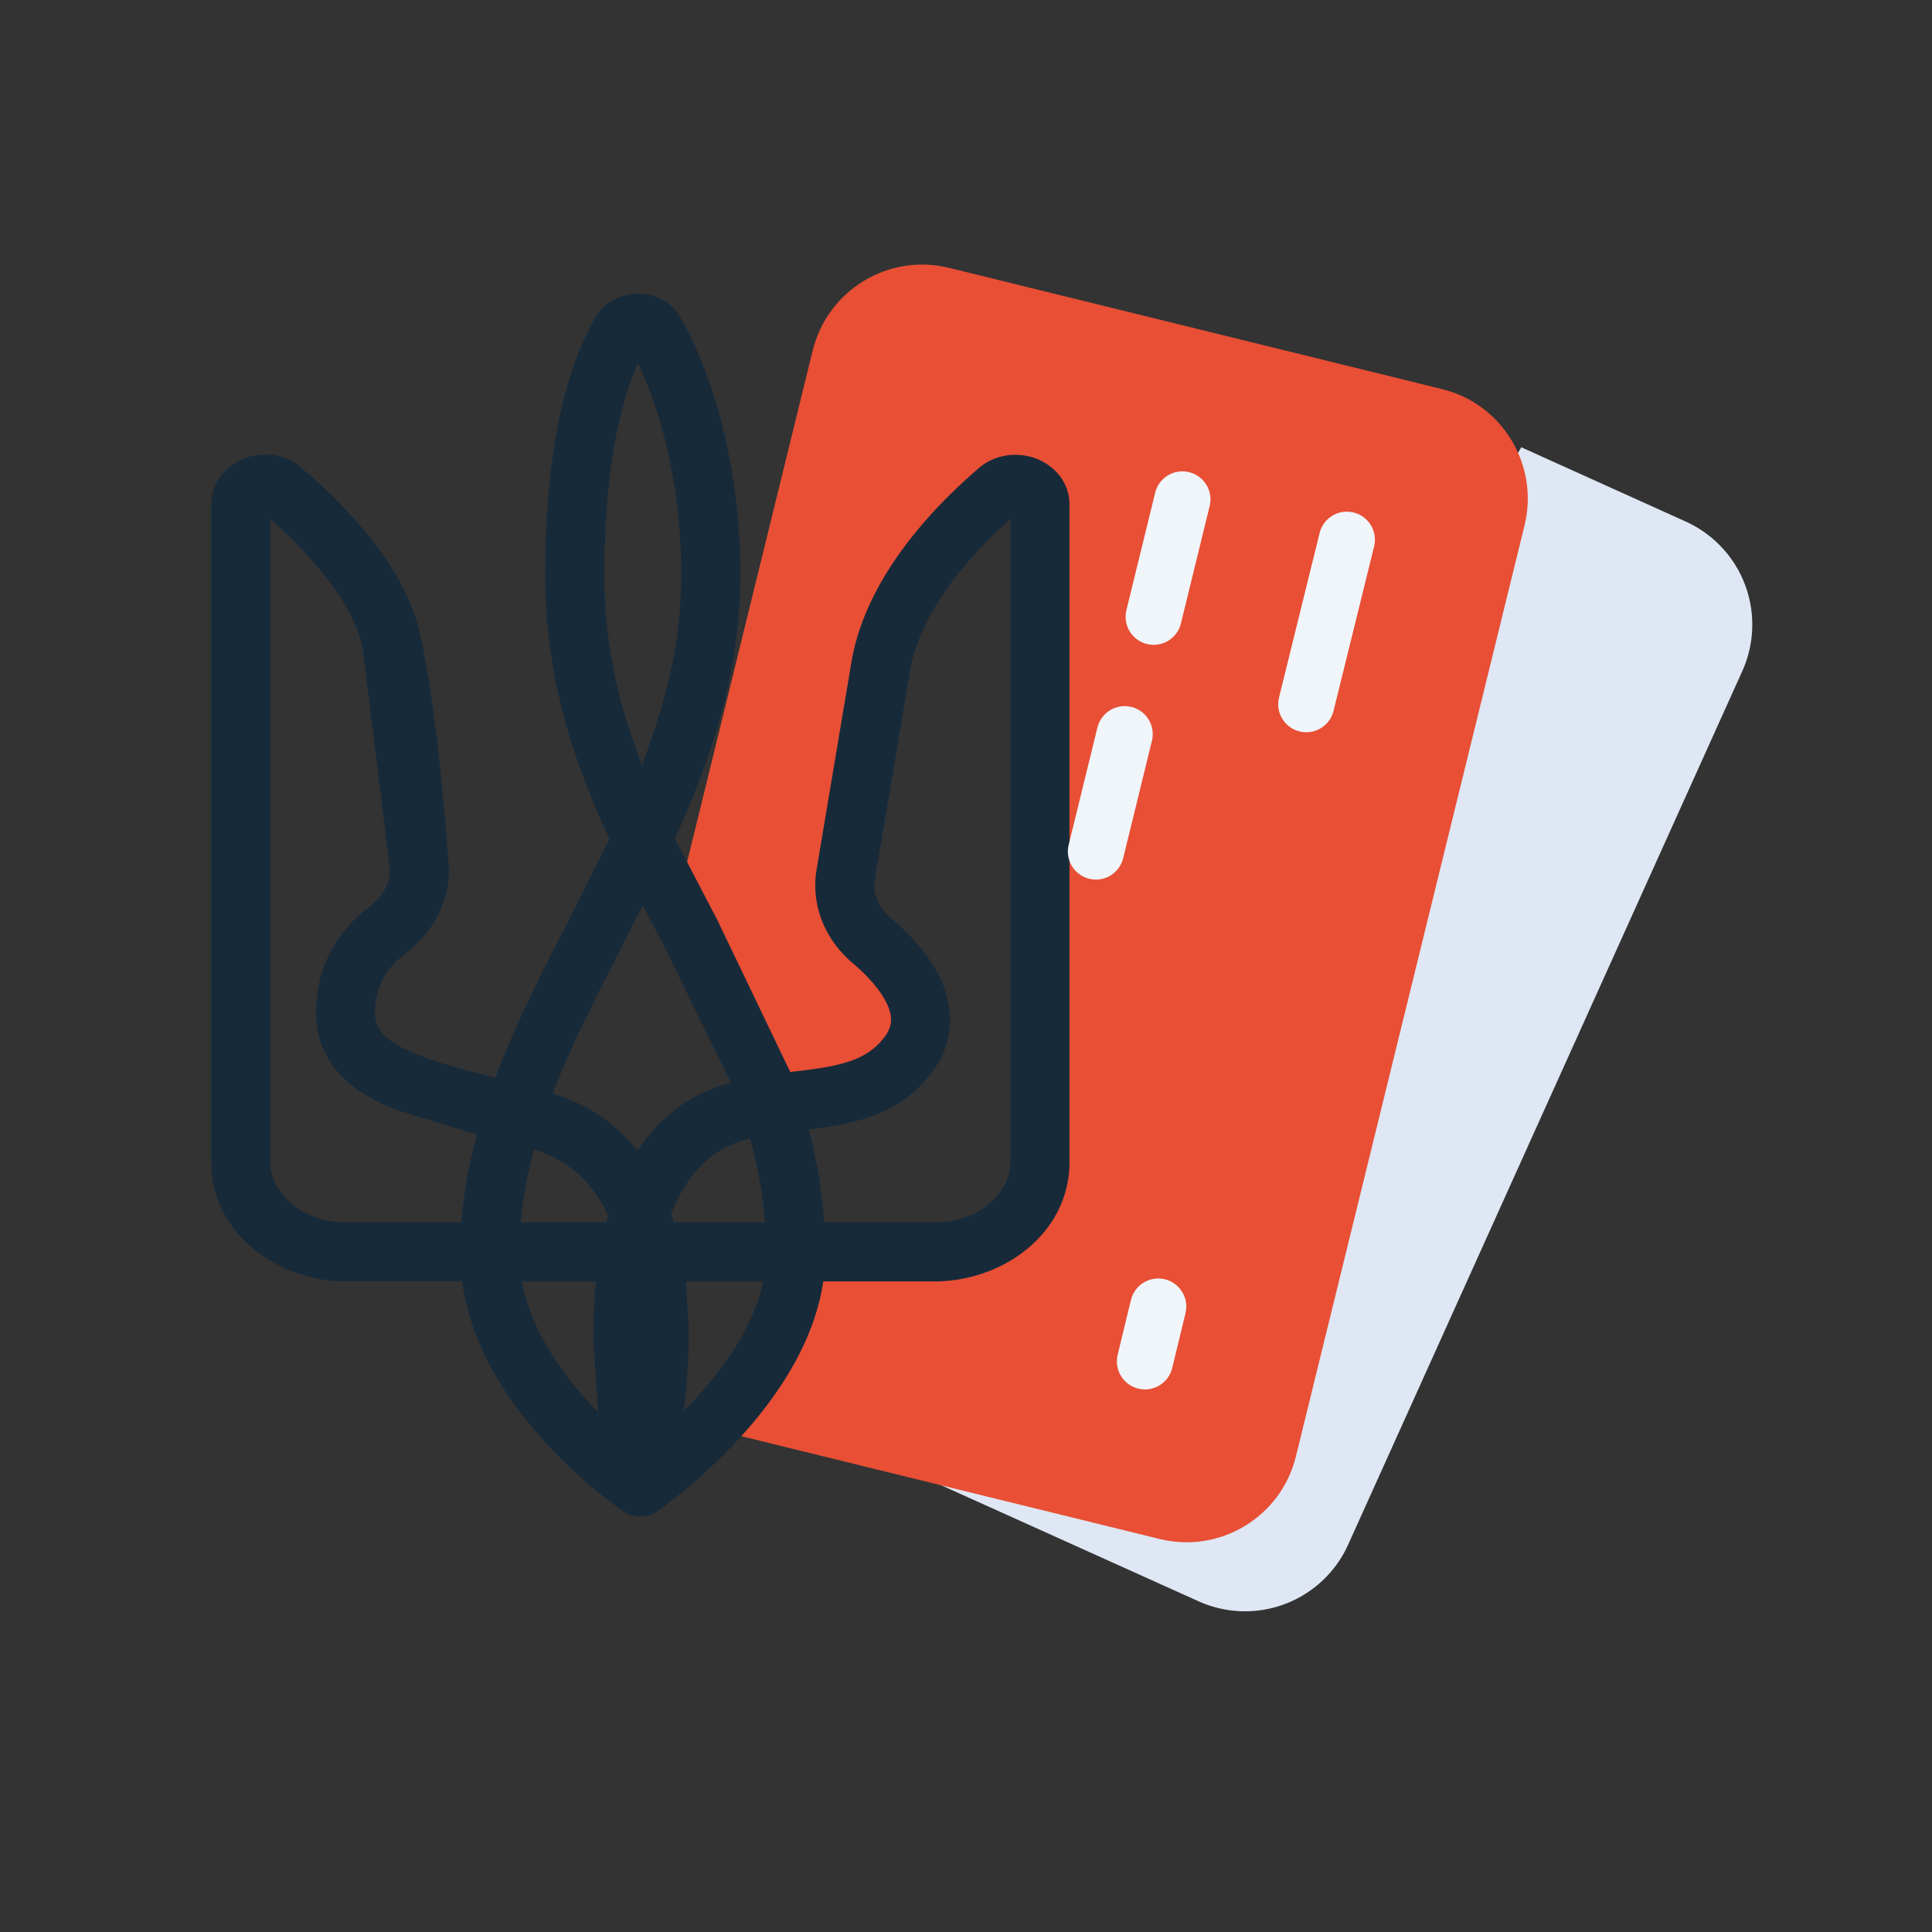 <svg xmlns="http://www.w3.org/2000/svg" width="34" height="34" fill="none"><rect width="100%" height="100%" fill="#333333" stroke="none"/><path d="M26.771 7.871l2.898 1.309a1.99 1.99 0 0 1 .994 2.627l-6.94 15.381a1.99 1.99 0 0 1-2.626.994l-4.722-2.129" fill="#dee7f3"/><path d="M25.377 6.847l-8.674-2.133c-1.067-.263-2.138.391-2.401 1.454l-2.397 9.762c.612 1.156 1.245 2.286 1.653 3.51.91-.136 1.853-.106 2.435-.88.569-.756-.094-1.543-.646-2.01-.361-.306-.527-.735-.459-1.164l.612-3.642c.225-1.326 1.317-2.465 2.07-3.111.268-.229.735-.072.735.255v11.568c0 .871-.833 1.577-1.861 1.577h-2.435v.026c0 1.211-.808 2.316-1.543 3.073l7.939 1.951c1.067.264 2.142-.391 2.401-1.453L26.83 9.244c.259-1.062-.391-2.138-1.454-2.397z" fill="#e84f35"/><g fill-rule="evenodd"><path d="M11.228 6.401c-.257.567-.592 1.666-.592 3.726 0 1.233.264 2.312.661 3.331.413-1.063.691-2.155.691-3.336 0-1.738-.422-3.017-.759-3.722zm-.503 8.365c-.63-1.354-1.13-2.85-1.13-4.638 0-2.649.526-3.919.881-4.538l.001-.003c.176-.303.493-.419.751-.419s.577.115.751.423c.429.751 1.05 2.326 1.05 4.532 0 1.703-.511 3.226-1.151 4.636l.641 1.232.078.145 1.31 2.729.043-.005.188-.022c.695-.086 1.134-.195 1.431-.591.142-.19.142-.363.04-.581-.117-.249-.352-.504-.607-.721L15 16.945c-.479-.411-.735-1.016-.629-1.645l.612-3.644c.258-1.525 1.482-2.764 2.244-3.419l.003-.003c.298-.251.681-.276.976-.174s.615.38.615.826v11.568c0 1.236-1.15 2.097-2.382 2.097h-1.951c-.164 1.111-.85 2.076-1.468 2.752-.363.397-.724.718-.994.941l-.33.259-.095.07-.027.019-.008.005-.003.002h0a.52.52 0 0 1-.617-.02l-.104-.074-.321-.249a8.8 8.8 0 0 1-.967-.919c-.607-.674-1.268-1.64-1.422-2.786H6.099c-1.232 0-2.382-.861-2.382-2.097V8.883c0-.445.321-.723.61-.826s.674-.085.97.171a8.94 8.94 0 0 1 1.207 1.221c.389.488.749 1.076.892 1.718v.001c.264 1.198.423 3.01.5 4.034v.003c.044.638-.273 1.209-.771 1.586l-.001.001c-.269.202-.523.513-.523 1.024a.52.52 0 0 0 .152.393c.114.119.304.236.601.354s.647.216 1.057.324l.255.067.051.013c.358-.954.828-1.87 1.286-2.764l.095-.186.625-1.251zm-.998 4.479c.336-.871.783-1.744 1.254-2.662l.046-.091.283-.556.291.547.037.068 1.223 2.5c-.331.094-.664.238-.966.469-.272.208-.495.456-.676.729-.353-.445-.836-.803-1.492-1.003zm-1.331.714l-.248-.065-1.176-.363c-.355-.141-.705-.326-.969-.602a1.56 1.56 0 0 1-.441-1.113c0-.933.494-1.522.938-1.856.266-.201.375-.454.359-.682l-.478-3.885c-.095-.425-.349-.869-.69-1.295a7.68 7.68 0 0 0-.934-.962v11.32c0 .506.516 1.056 1.341 1.056H8.12c.041-.531.138-1.048.276-1.553zm.768 1.553c.038-.433.12-.857.235-1.279l.021.006c.616.187 1.026.601 1.284 1.154l-.01.035-.023.083H9.164zm.022 1.041c.146.788.62 1.51 1.142 2.09l.197.21-.078-1.205c-.005-.352.005-.723.042-1.096H9.186zm2.848 2.278l.217-.228c.542-.593 1.024-1.308 1.18-2.05h-1.362l.049.75a10.98 10.98 0 0 1-.084 1.528zm-.176-3.319h1.605c-.039-.513-.132-1.001-.265-1.475a1.81 1.81 0 0 0-.671.309c-.314.239-.55.587-.716 1.018l.047.148zm2.374-1.637a8.59 8.59 0 0 1 .274 1.637h1.933c.825 0 1.341-.55 1.341-1.056V9.135c-.722.642-1.59 1.622-1.771 2.694l-.612 3.64v.002c-.038.229.046.482.28.683.294.25.663.622.874 1.072.225.481.274 1.079-.149 1.646l-.001.001c-.587.782-1.455.915-2.136.999l-.033.004z" fill="#172a3a"/><path d="M19.91 12.44c.265.065.427.332.362.597l-.506 2.066c-.065.265-.332.427-.597.362s-.427-.332-.362-.597l.506-2.065c.065-.265.332-.427.597-.362zm1.016-4.131c.265.065.427.332.362.597l-.506 2.066c-.065.265-.332.427-.597.362s-.427-.332-.362-.597l.506-2.066c.065-.265.332-.427.597-.362zm2.895.71c.265.065.427.333.361.598l-.714 2.894c-.065.265-.333.426-.598.361s-.427-.333-.361-.598l.714-2.894c.065-.265.333-.427.598-.361zm-3.322 13.494c.265.064.428.331.364.596l-.234.965c-.064.265-.331.428-.596.364s-.428-.331-.364-.596l.234-.965c.064-.265.331-.428.596-.364z" fill="#f0f5fa"/></g></svg>